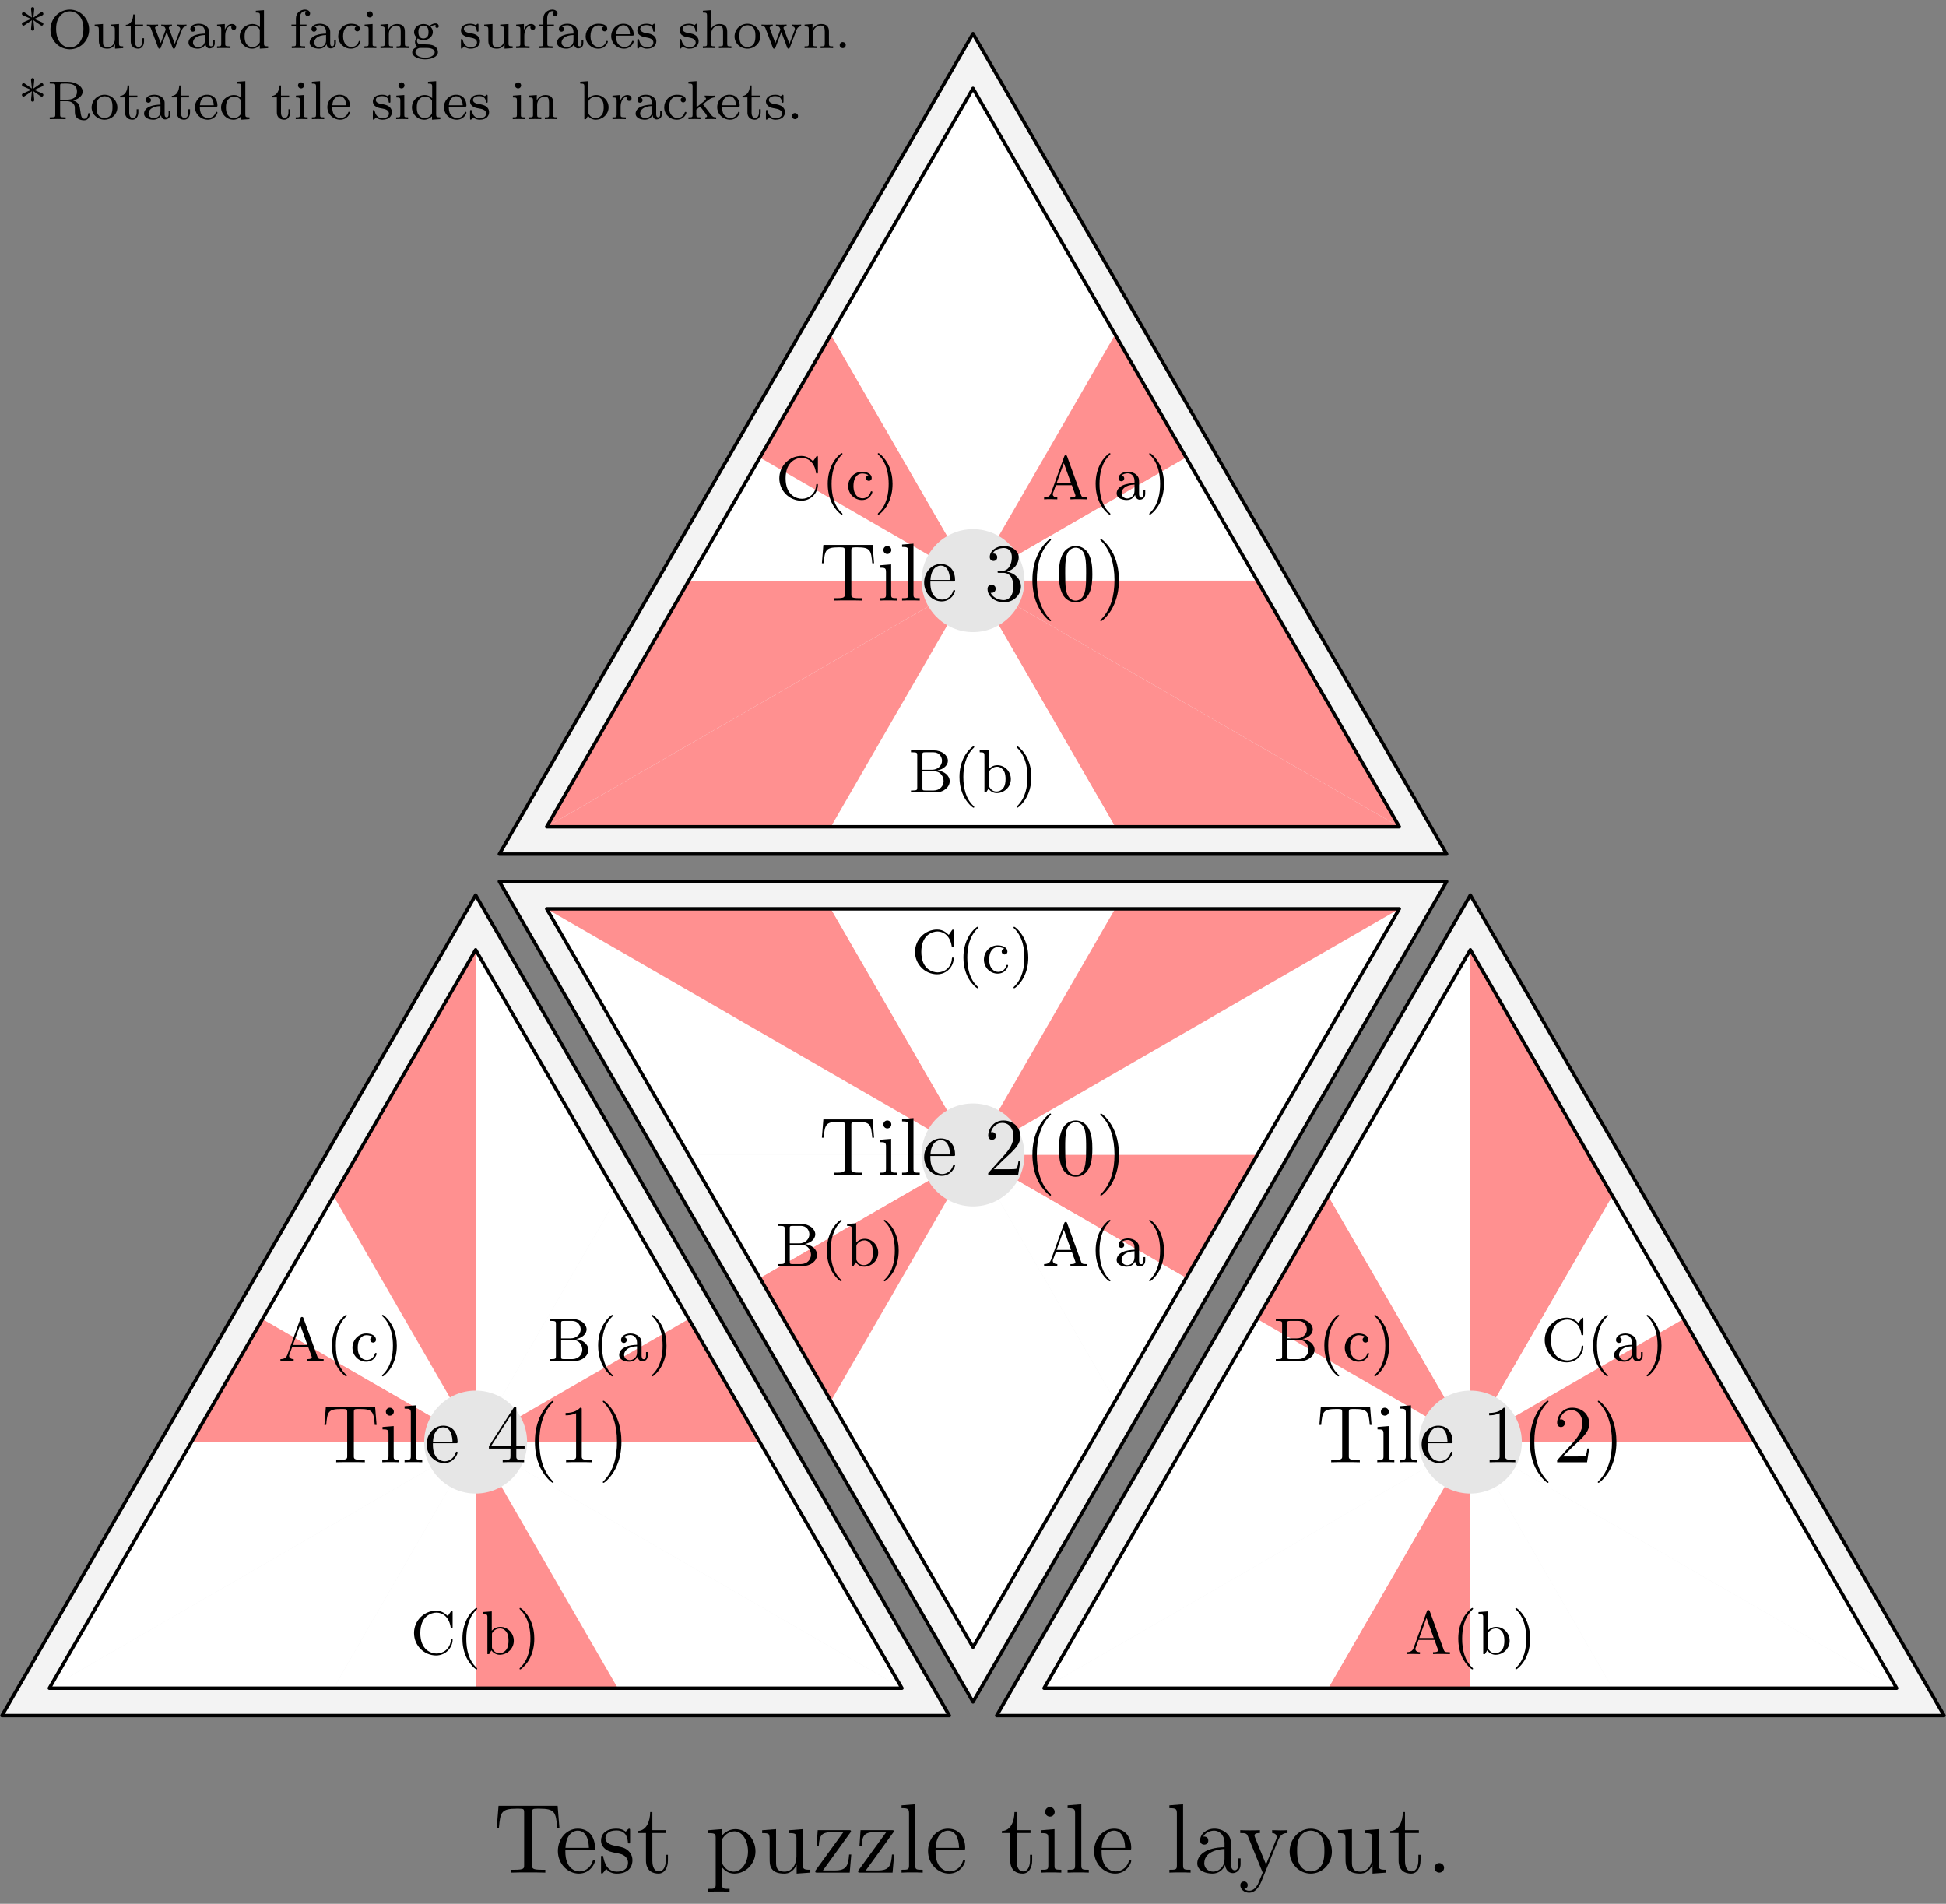 <?xml version='1.0' encoding='UTF-8'?>
<!-- This file was generated by dvisvgm 2.1.3 -->
<svg height='277.341pt' version='1.1' viewBox='56.409 53.858 283.496 277.341' width='283.496pt' xmlns='http://www.w3.org/2000/svg' xmlns:xlink='http://www.w3.org/1999/xlink'>
<rect x="56.409" y="53.858" width="283.496" height="277.341" fill="#808080" stroke="none"/>
<defs>
<path d='M4.663 3.486C4.663 3.443 4.663 3.414 4.419 3.171C2.984 1.722 2.181 -0.646 2.181 -3.572C2.181 -6.355 2.855 -8.751 4.519 -10.444C4.663 -10.573 4.663 -10.602 4.663 -10.645C4.663 -10.731 4.591 -10.76 4.533 -10.76C4.347 -10.76 3.171 -9.727 2.468 -8.321C1.736 -6.872 1.406 -5.337 1.406 -3.572C1.406 -2.295 1.607 -0.588 2.353 0.947C3.199 2.668 4.376 3.601 4.533 3.601C4.591 3.601 4.663 3.572 4.663 3.486Z' id='g0-40'/>
<path d='M4.046 -3.572C4.046 -4.663 3.902 -6.441 3.099 -8.106C2.252 -9.827 1.076 -10.76 0.918 -10.76C0.861 -10.76 0.789 -10.731 0.789 -10.645C0.789 -10.602 0.789 -10.573 1.033 -10.329C2.468 -8.88 3.271 -6.513 3.271 -3.587C3.271 -0.803 2.597 1.592 0.933 3.285C0.789 3.414 0.789 3.443 0.789 3.486C0.789 3.572 0.861 3.601 0.918 3.601C1.105 3.601 2.281 2.568 2.984 1.162C3.716 -0.301 4.046 -1.851 4.046 -3.572Z' id='g0-41'/>
<path d='M2.64 -0.703C2.64 -1.09 2.31 -1.392 1.951 -1.392C1.535 -1.392 1.248 -1.062 1.248 -0.703C1.248 -0.273 1.607 0 1.937 0C2.324 0 2.64 -0.301 2.64 -0.703Z' id='g0-46'/>
<path d='M6.427 -4.591C6.427 -5.782 6.355 -6.944 5.839 -8.034C5.251 -9.225 4.218 -9.54 3.515 -9.54C2.683 -9.54 1.664 -9.124 1.133 -7.933C0.732 -7.03 0.588 -6.14 0.588 -4.591C0.588 -3.199 0.689 -2.152 1.205 -1.133C1.765 -0.043 2.754 0.301 3.5 0.301C4.749 0.301 5.466 -0.445 5.882 -1.277C6.398 -2.353 6.427 -3.759 6.427 -4.591ZM3.5 0.014C3.041 0.014 2.109 -0.244 1.836 -1.808C1.679 -2.668 1.679 -3.759 1.679 -4.763C1.679 -5.939 1.679 -7.001 1.908 -7.847C2.152 -8.809 2.884 -9.253 3.5 -9.253C4.046 -9.253 4.878 -8.923 5.15 -7.69C5.337 -6.872 5.337 -5.738 5.337 -4.763C5.337 -3.802 5.337 -2.711 5.179 -1.836C4.906 -0.258 4.003 0.014 3.5 0.014Z' id='g0-48'/>
<path d='M4.132 -9.196C4.132 -9.526 4.132 -9.54 3.845 -9.54C3.5 -9.153 2.783 -8.622 1.306 -8.622V-8.206C1.635 -8.206 2.353 -8.206 3.142 -8.579V-1.105C3.142 -0.588 3.099 -0.416 1.836 -0.416H1.392V0C1.779 -0.029 3.171 -0.029 3.644 -0.029S5.495 -0.029 5.882 0V-0.416H5.437C4.175 -0.416 4.132 -0.588 4.132 -1.105V-9.196Z' id='g0-49'/>
<path d='M6.312 -2.41H5.997C5.954 -2.166 5.839 -1.377 5.695 -1.148C5.595 -1.019 4.777 -1.019 4.347 -1.019H1.693C2.08 -1.349 2.955 -2.267 3.328 -2.611C5.509 -4.619 6.312 -5.365 6.312 -6.786C6.312 -8.436 5.007 -9.54 3.343 -9.54S0.703 -8.12 0.703 -6.886C0.703 -6.155 1.334 -6.155 1.377 -6.155C1.679 -6.155 2.052 -6.37 2.052 -6.829C2.052 -7.23 1.779 -7.503 1.377 -7.503C1.248 -7.503 1.219 -7.503 1.176 -7.489C1.449 -8.464 2.224 -9.124 3.156 -9.124C4.376 -9.124 5.122 -8.106 5.122 -6.786C5.122 -5.566 4.419 -4.505 3.601 -3.587L0.703 -0.344V0H5.939L6.312 -2.41Z' id='g0-50'/>
<path d='M2.64 -5.15C2.396 -5.136 2.338 -5.122 2.338 -4.992C2.338 -4.849 2.41 -4.849 2.668 -4.849H3.328C4.548 -4.849 5.093 -3.845 5.093 -2.468C5.093 -0.588 4.117 -0.086 3.414 -0.086C2.726 -0.086 1.549 -0.416 1.133 -1.363C1.592 -1.291 2.008 -1.549 2.008 -2.066C2.008 -2.482 1.707 -2.769 1.306 -2.769C0.961 -2.769 0.588 -2.568 0.588 -2.023C0.588 -0.746 1.865 0.301 3.457 0.301C5.165 0.301 6.427 -1.004 6.427 -2.453C6.427 -3.773 5.365 -4.806 3.988 -5.05C5.236 -5.409 6.04 -6.456 6.04 -7.575C6.04 -8.708 4.863 -9.54 3.472 -9.54C2.037 -9.54 0.976 -8.665 0.976 -7.618C0.976 -7.044 1.42 -6.929 1.635 -6.929C1.937 -6.929 2.281 -7.144 2.281 -7.575C2.281 -8.034 1.937 -8.235 1.621 -8.235C1.535 -8.235 1.506 -8.235 1.463 -8.22C2.008 -9.196 3.357 -9.196 3.429 -9.196C3.902 -9.196 4.835 -8.981 4.835 -7.575C4.835 -7.302 4.792 -6.499 4.376 -5.882C3.945 -5.251 3.457 -5.208 3.07 -5.193L2.64 -5.15Z' id='g0-51'/>
<path d='M5.179 -9.339C5.179 -9.612 5.179 -9.684 4.978 -9.684C4.863 -9.684 4.82 -9.684 4.706 -9.512L0.387 -2.812V-2.396H4.16V-1.09C4.16 -0.56 4.132 -0.416 3.084 -0.416H2.798V0C3.127 -0.029 4.261 -0.029 4.663 -0.029S6.212 -0.029 6.542 0V-0.416H6.255C5.222 -0.416 5.179 -0.56 5.179 -1.09V-2.396H6.628V-2.812H5.179V-9.339ZM4.232 -8.22V-2.812H0.746L4.232 -8.22Z' id='g0-52'/>
<path d='M9.368 -9.727H0.76L0.502 -6.528H0.818C1.019 -8.794 1.148 -9.311 3.414 -9.311C3.673 -9.311 4.074 -9.311 4.189 -9.282C4.476 -9.239 4.49 -9.067 4.49 -8.737V-1.105C4.49 -0.617 4.49 -0.416 3.084 -0.416H2.568V0C3.027 -0.029 4.505 -0.029 5.064 -0.029S7.116 -0.029 7.575 0V-0.416H7.058C5.652 -0.416 5.652 -0.617 5.652 -1.105V-8.737C5.652 -9.095 5.681 -9.225 5.911 -9.282C6.025 -9.311 6.441 -9.311 6.714 -9.311C8.981 -9.311 9.11 -8.794 9.311 -6.528H9.626L9.368 -9.727Z' id='g0-84'/>
<path d='M5.538 -3.83C5.538 -4.605 5.538 -5.179 4.906 -5.738C4.404 -6.198 3.759 -6.398 3.127 -6.398C1.951 -6.398 1.047 -5.624 1.047 -4.691C1.047 -4.275 1.32 -4.074 1.65 -4.074C1.994 -4.074 2.238 -4.318 2.238 -4.663C2.238 -5.251 1.722 -5.251 1.506 -5.251C1.836 -5.853 2.525 -6.111 3.099 -6.111C3.759 -6.111 4.605 -5.566 4.605 -4.275V-3.701C1.722 -3.658 0.631 -2.453 0.631 -1.349C0.631 -0.215 1.951 0.143 2.826 0.143C3.773 0.143 4.419 -0.43 4.691 -1.119C4.749 -0.445 5.193 0.072 5.81 0.072C6.111 0.072 6.944 -0.129 6.944 -1.277V-2.08H6.628V-1.277C6.628 -0.459 6.284 -0.344 6.083 -0.344C5.538 -0.344 5.538 -1.105 5.538 -1.32V-3.83ZM4.605 -2.023C4.605 -0.617 3.558 -0.143 2.941 -0.143C2.238 -0.143 1.65 -0.66 1.65 -1.349C1.65 -3.242 4.089 -3.414 4.605 -3.443V-2.023Z' id='g0-97'/>
<path d='M5.495 -3.328C5.81 -3.328 5.839 -3.328 5.839 -3.601C5.839 -5.05 5.064 -6.398 3.328 -6.398C1.693 -6.398 0.43 -4.921 0.43 -3.142C0.43 -1.248 1.894 0.143 3.486 0.143C5.193 0.143 5.839 -1.406 5.839 -1.707C5.839 -1.793 5.767 -1.851 5.681 -1.851C5.566 -1.851 5.538 -1.779 5.509 -1.707C5.136 -0.502 4.175 -0.172 3.572 -0.172S1.521 -0.574 1.521 -3.056V-3.328H5.495ZM1.535 -3.601C1.65 -5.853 2.912 -6.111 3.314 -6.111C4.849 -6.111 4.935 -4.089 4.949 -3.601H1.535Z' id='g0-101'/>
<path d='M2.496 -8.837C2.496 -9.21 2.195 -9.54 1.793 -9.54C1.42 -9.54 1.105 -9.239 1.105 -8.852C1.105 -8.421 1.449 -8.149 1.793 -8.149C2.238 -8.149 2.496 -8.522 2.496 -8.837ZM0.516 -6.169V-5.753C1.435 -5.753 1.564 -5.667 1.564 -4.964V-1.062C1.564 -0.416 1.406 -0.416 0.473 -0.416V0C0.875 -0.029 1.564 -0.029 1.98 -0.029C2.138 -0.029 2.97 -0.029 3.457 0V-0.416C2.525 -0.416 2.468 -0.488 2.468 -1.047V-6.327L0.516 -6.169Z' id='g0-105'/>
<path d='M2.468 -9.956L0.473 -9.798V-9.382C1.449 -9.382 1.564 -9.282 1.564 -8.579V-1.062C1.564 -0.416 1.406 -0.416 0.473 -0.416V0C0.875 -0.029 1.578 -0.029 2.008 -0.029S3.156 -0.029 3.558 0V-0.416C2.64 -0.416 2.468 -0.416 2.468 -1.062V-9.956Z' id='g0-108'/>
<path d='M6.585 -3.07C6.585 -4.921 5.179 -6.398 3.515 -6.398C1.793 -6.398 0.43 -4.878 0.43 -3.07C0.43 -1.234 1.865 0.143 3.5 0.143C5.193 0.143 6.585 -1.262 6.585 -3.07ZM3.515 -0.172C2.984 -0.172 2.338 -0.402 1.922 -1.105C1.535 -1.75 1.521 -2.597 1.521 -3.199C1.521 -3.744 1.521 -4.619 1.965 -5.265C2.367 -5.882 2.998 -6.111 3.5 -6.111C4.06 -6.111 4.663 -5.853 5.05 -5.294C5.495 -4.634 5.495 -3.73 5.495 -3.199C5.495 -2.697 5.495 -1.808 5.122 -1.133C4.72 -0.445 4.06 -0.172 3.515 -0.172Z' id='g0-111'/>
<path d='M3.515 2.367C2.597 2.367 2.425 2.367 2.425 1.722V-0.775C2.683 -0.416 3.271 0.143 4.189 0.143C5.839 0.143 7.288 -1.248 7.288 -3.099C7.288 -4.921 5.939 -6.327 4.376 -6.327C3.113 -6.327 2.439 -5.423 2.396 -5.365V-6.327L0.402 -6.169V-5.753C1.406 -5.753 1.492 -5.652 1.492 -5.021V1.722C1.492 2.367 1.334 2.367 0.402 2.367V2.783C0.775 2.754 1.549 2.754 1.951 2.754C2.367 2.754 3.142 2.754 3.515 2.783V2.367ZM2.425 -4.576C2.425 -4.849 2.425 -4.863 2.582 -5.093C3.013 -5.738 3.716 -6.011 4.261 -6.011C5.337 -6.011 6.198 -4.706 6.198 -3.099C6.198 -1.392 5.222 -0.143 4.117 -0.143C3.673 -0.143 3.257 -0.33 2.97 -0.603C2.64 -0.933 2.425 -1.219 2.425 -1.621V-4.576Z' id='g0-112'/>
<path d='M4.706 -6.068C4.706 -6.327 4.706 -6.398 4.562 -6.398C4.447 -6.398 4.175 -6.083 4.074 -5.954C3.63 -6.312 3.185 -6.398 2.726 -6.398C0.99 -6.398 0.473 -5.452 0.473 -4.663C0.473 -4.505 0.473 -4.003 1.019 -3.5C1.478 -3.099 1.965 -2.998 2.625 -2.869C3.414 -2.711 3.601 -2.668 3.96 -2.381C4.218 -2.166 4.404 -1.851 4.404 -1.449C4.404 -0.832 4.046 -0.143 2.783 -0.143C1.836 -0.143 1.148 -0.689 0.832 -2.123C0.775 -2.381 0.775 -2.396 0.76 -2.41C0.732 -2.468 0.674 -2.468 0.631 -2.468C0.473 -2.468 0.473 -2.396 0.473 -2.138V-0.187C0.473 0.072 0.473 0.143 0.617 0.143C0.689 0.143 0.703 0.129 0.947 -0.172C1.019 -0.273 1.019 -0.301 1.234 -0.531C1.779 0.143 2.554 0.143 2.798 0.143C4.304 0.143 5.05 -0.689 5.05 -1.822C5.05 -2.597 4.576 -3.056 4.447 -3.185C3.931 -3.63 3.544 -3.716 2.597 -3.888C2.166 -3.974 1.119 -4.175 1.119 -5.036C1.119 -5.48 1.42 -6.14 2.711 -6.14C4.275 -6.14 4.361 -4.806 4.39 -4.361C4.404 -4.246 4.505 -4.246 4.548 -4.246C4.706 -4.246 4.706 -4.318 4.706 -4.576V-6.068Z' id='g0-115'/>
<path d='M2.41 -5.767H4.433V-6.183H2.41V-8.823H2.095C2.08 -7.474 1.564 -6.097 0.258 -6.054V-5.767H1.478V-1.779C1.478 -0.187 2.539 0.143 3.3 0.143C4.203 0.143 4.677 -0.746 4.677 -1.779V-2.597H4.361V-1.808C4.361 -0.775 3.945 -0.172 3.386 -0.172C2.41 -0.172 2.41 -1.506 2.41 -1.75V-5.767Z' id='g0-116'/>
<path d='M4.361 -6.169V-5.753C5.337 -5.753 5.452 -5.652 5.452 -4.949V-2.381C5.452 -1.162 4.806 -0.143 3.73 -0.143C2.554 -0.143 2.482 -0.818 2.482 -1.578V-6.327L0.459 -6.169V-5.753C1.549 -5.753 1.549 -5.71 1.549 -4.433V-2.281C1.549 -1.392 1.549 -0.875 1.98 -0.402C2.324 -0.029 2.912 0.143 3.644 0.143C3.888 0.143 4.347 0.143 4.835 -0.273C5.251 -0.603 5.48 -1.148 5.48 -1.148V0.143L7.474 0V-0.416C6.499 -0.416 6.384 -0.516 6.384 -1.219V-6.327L4.361 -6.169Z' id='g0-117'/>
<path d='M5.81 -4.792C6.198 -5.753 6.872 -5.767 7.144 -5.767V-6.183C6.728 -6.155 6.528 -6.155 6.068 -6.155C5.738 -6.155 5.71 -6.155 4.906 -6.183V-5.767C5.437 -5.738 5.566 -5.409 5.566 -5.15C5.566 -5.021 5.538 -4.949 5.48 -4.806L4.017 -1.191L2.425 -5.093C2.338 -5.294 2.338 -5.38 2.338 -5.394C2.338 -5.767 2.841 -5.767 3.127 -5.767V-6.183C2.754 -6.155 2.052 -6.155 1.65 -6.155C1.105 -6.155 1.076 -6.155 0.258 -6.183V-5.767C1.09 -5.767 1.205 -5.695 1.392 -5.251L3.529 0C2.898 1.521 2.898 1.549 2.841 1.664C2.597 2.095 2.209 2.64 1.564 2.64C1.119 2.64 0.846 2.381 0.846 2.381S1.349 2.324 1.349 1.822C1.349 1.478 1.076 1.291 0.818 1.291C0.574 1.291 0.273 1.435 0.273 1.851C0.273 2.396 0.803 2.927 1.564 2.927C2.367 2.927 2.955 2.224 3.328 1.32L5.81 -4.792Z' id='g0-121'/>
<path d='M5.466 -5.782C5.595 -5.939 5.595 -5.968 5.595 -6.025C5.595 -6.183 5.495 -6.183 5.251 -6.183H0.746L0.588 -3.902H0.904C0.99 -5.365 1.262 -5.896 2.826 -5.896H4.49L0.387 -0.258C0.387 0 0.416 0 0.732 0H5.409L5.638 -2.64H5.322C5.193 -1.004 4.949 -0.316 3.242 -0.316H1.506L5.466 -5.782Z' id='g0-122'/>
<path d='M3.058 2.134C3.058 2.089 3.031 2.062 2.977 2C1.82 0.941 1.47 -0.672 1.47 -2.242C1.47 -3.631 1.739 -5.317 3.004 -6.519C3.04 -6.554 3.058 -6.581 3.058 -6.626C3.058 -6.689 3.013 -6.725 2.95 -6.725C2.842 -6.725 2.035 -6.079 1.551 -5.102C1.121 -4.241 0.906 -3.318 0.906 -2.251C0.906 -1.605 0.986 -0.583 1.479 0.475C2.008 1.578 2.842 2.233 2.95 2.233C3.013 2.233 3.058 2.197 3.058 2.134Z' id='g2-40'/>
<path d='M2.672 -2.251C2.672 -2.986 2.564 -3.972 2.098 -4.967C1.569 -6.07 0.735 -6.725 0.628 -6.725C0.538 -6.725 0.52 -6.653 0.52 -6.626C0.52 -6.581 0.538 -6.554 0.601 -6.492C1.121 -6.025 2.107 -4.806 2.107 -2.251C2.107 -0.968 1.874 0.816 0.574 2.026C0.556 2.053 0.52 2.089 0.52 2.134C0.52 2.161 0.538 2.233 0.628 2.233C0.735 2.233 1.542 1.587 2.026 0.61C2.457 -0.251 2.672 -1.175 2.672 -2.251Z' id='g2-41'/>
<path d='M3.667 -6.232C3.622 -6.348 3.596 -6.42 3.452 -6.42S3.291 -6.366 3.237 -6.223L1.309 -0.897C1.201 -0.601 0.995 -0.287 0.305 -0.278V0C0.646 -0.027 0.888 -0.027 1.219 -0.027C1.533 -0.027 1.731 -0.018 2.233 0V-0.278C1.722 -0.287 1.569 -0.565 1.569 -0.735C1.569 -0.816 1.587 -0.861 1.605 -0.906L2.026 -2.062H4.349L4.833 -0.708C4.869 -0.619 4.878 -0.592 4.878 -0.547C4.878 -0.278 4.376 -0.278 4.142 -0.278V0C4.546 -0.027 5.012 -0.027 5.425 -0.027C5.828 -0.027 5.855 -0.027 6.599 0V-0.278H6.447C5.891 -0.278 5.792 -0.359 5.703 -0.61L3.667 -6.232ZM4.241 -2.34H2.125L3.183 -5.272L4.241 -2.34Z' id='g2-65'/>
<path d='M2.035 -5.478C2.035 -5.783 2.053 -5.846 2.475 -5.846H3.64C4.519 -5.846 4.887 -5.147 4.887 -4.609C4.887 -3.918 4.286 -3.3 3.443 -3.3H2.035V-5.478ZM4.232 -3.201C5.12 -3.38 5.747 -3.945 5.747 -4.609C5.747 -5.398 4.887 -6.124 3.703 -6.124H0.368V-5.846H0.574C1.264 -5.846 1.282 -5.747 1.282 -5.416V-0.708C1.282 -0.377 1.264 -0.278 0.574 -0.278H0.368V0H3.954C5.165 0 6.007 -0.798 6.007 -1.632C6.007 -2.439 5.227 -3.093 4.232 -3.201ZM2.475 -0.278C2.053 -0.278 2.035 -0.341 2.035 -0.646V-3.075H3.73C4.77 -3.075 5.12 -2.197 5.12 -1.65C5.12 -0.959 4.582 -0.278 3.658 -0.278H2.475Z' id='g2-66'/>
<path d='M5.425 -5.541C5.138 -5.819 4.627 -6.321 3.721 -6.321C1.982 -6.321 0.511 -4.878 0.511 -3.067C0.511 -1.219 2 0.197 3.721 0.197C5.209 0.197 6.133 -1.031 6.133 -2.08C6.133 -2.17 6.133 -2.251 6.007 -2.251C5.891 -2.251 5.891 -2.188 5.882 -2.107C5.81 -0.744 4.734 -0.081 3.811 -0.081C3.049 -0.081 1.426 -0.556 1.426 -3.067C1.426 -5.568 3.058 -6.043 3.802 -6.043C4.689 -6.043 5.631 -5.371 5.846 -3.918C5.864 -3.802 5.873 -3.757 5.99 -3.757C6.133 -3.757 6.133 -3.802 6.133 -3.99V-6.088C6.133 -6.241 6.133 -6.321 6.025 -6.321C5.963 -6.321 5.936 -6.294 5.882 -6.214L5.425 -5.541Z' id='g2-67'/>
<path d='M3.067 -0.646C3.111 -0.269 3.371 0.054 3.757 0.054C3.981 0.054 4.546 -0.081 4.546 -0.798V-1.3H4.295V-0.807C4.295 -0.708 4.295 -0.26 3.972 -0.26S3.649 -0.69 3.649 -0.834V-2.403C3.649 -2.914 3.649 -3.219 3.246 -3.587C2.914 -3.882 2.484 -4.017 2.035 -4.017C1.282 -4.017 0.655 -3.64 0.655 -3.067C0.655 -2.789 0.843 -2.636 1.076 -2.636C1.318 -2.636 1.488 -2.815 1.488 -3.049C1.488 -3.434 1.094 -3.479 1.085 -3.479C1.327 -3.712 1.757 -3.793 2.017 -3.793C2.475 -3.793 2.986 -3.452 2.986 -2.663V-2.367C2.502 -2.349 1.829 -2.304 1.228 -2.017C0.583 -1.704 0.386 -1.237 0.386 -0.879C0.386 -0.143 1.255 0.099 1.856 0.099C2.6 0.099 2.941 -0.395 3.067 -0.646ZM2.986 -1.264C2.986 -0.395 2.313 -0.126 1.919 -0.126C1.497 -0.126 1.103 -0.43 1.103 -0.879C1.103 -1.47 1.614 -2.098 2.986 -2.152V-1.264Z' id='g2-97'/>
<path d='M1.623 -2.86C1.623 -3.031 1.623 -3.04 1.722 -3.183C2.026 -3.596 2.466 -3.739 2.806 -3.739C3.192 -3.739 3.551 -3.524 3.784 -3.147C4.017 -2.762 4.035 -2.233 4.035 -1.946C4.035 -1.524 3.981 -1.049 3.748 -0.69C3.551 -0.403 3.183 -0.126 2.708 -0.126C2.304 -0.126 1.964 -0.341 1.748 -0.672C1.623 -0.861 1.623 -0.87 1.623 -1.04V-2.86ZM1.542 -0.547C1.82 -0.152 2.268 0.099 2.753 0.099C3.82 0.099 4.806 -0.762 4.806 -1.937C4.806 -3.058 3.918 -3.963 2.842 -3.963C2.233 -3.963 1.811 -3.649 1.596 -3.407V-6.223L0.269 -6.124V-5.846C0.879 -5.846 0.959 -5.783 0.959 -5.344V0H1.21L1.542 -0.547Z' id='g2-98'/>
<path d='M3.264 -3.524C3.075 -3.488 2.896 -3.362 2.896 -3.102C2.896 -2.869 3.075 -2.69 3.309 -2.69S3.73 -2.842 3.73 -3.12C3.73 -3.676 3.102 -4.017 2.313 -4.017C1.166 -4.017 0.305 -3.058 0.305 -1.937C0.305 -0.78 1.237 0.099 2.295 0.099C3.542 0.099 3.829 -0.986 3.829 -1.067C3.829 -1.175 3.73 -1.175 3.703 -1.175C3.604 -1.175 3.604 -1.157 3.551 -1.004C3.344 -0.386 2.842 -0.152 2.385 -0.152C1.811 -0.152 1.076 -0.619 1.076 -1.946C1.076 -3.344 1.793 -3.766 2.331 -3.766C2.448 -3.766 2.932 -3.748 3.264 -3.524Z' id='g2-99'/>
<path d='M2.224 -4.065L3.252 -3.347C3.355 -3.276 3.403 -3.276 3.435 -3.276C3.579 -3.276 3.674 -3.403 3.674 -3.523C3.674 -3.674 3.571 -3.722 3.491 -3.754L2.343 -4.256L3.491 -4.766C3.571 -4.798 3.674 -4.846 3.674 -4.997C3.674 -5.117 3.579 -5.244 3.435 -5.244C3.379 -5.244 3.355 -5.236 3.26 -5.173L2.224 -4.455L2.343 -5.659C2.359 -5.794 2.335 -5.978 2.112 -5.978C1.969 -5.978 1.857 -5.858 1.881 -5.746V-5.667L2.001 -4.455L0.972 -5.173C0.869 -5.244 0.821 -5.244 0.789 -5.244C0.646 -5.244 0.55 -5.117 0.55 -4.997C0.55 -4.846 0.654 -4.798 0.733 -4.766L1.881 -4.264L0.733 -3.754C0.654 -3.722 0.55 -3.674 0.55 -3.523C0.55 -3.475 0.566 -3.276 0.845 -3.276L2.001 -4.065L1.881 -2.821V-2.782C1.849 -2.726 1.921 -2.542 2.112 -2.542C2.327 -2.542 2.359 -2.718 2.343 -2.853L2.224 -4.065Z' id='g1-42'/>
<path d='M1.618 -0.438C1.618 -0.709 1.403 -0.885 1.18 -0.885C0.909 -0.885 0.733 -0.669 0.733 -0.446C0.733 -0.175 0.948 0 1.172 0C1.443 0 1.618 -0.215 1.618 -0.438Z' id='g1-46'/>
<path d='M6.105 -2.702C6.105 -4.304 4.838 -5.611 3.292 -5.611C1.722 -5.611 0.47 -4.296 0.47 -2.702C0.47 -1.076 1.769 0.167 3.284 0.167C4.83 0.167 6.105 -1.092 6.105 -2.702ZM3.292 -0.096C2.423 -0.096 1.299 -0.821 1.299 -2.821C1.299 -4.726 2.463 -5.364 3.284 -5.364C4.144 -5.364 5.276 -4.694 5.276 -2.821C5.276 -0.797 4.129 -0.096 3.292 -0.096Z' id='g1-79'/>
<path d='M3.778 -2.71C4.399 -2.869 5.165 -3.324 5.165 -4.009C5.165 -4.798 4.152 -5.444 2.965 -5.444H0.367V-5.181H0.542C1.156 -5.181 1.172 -5.093 1.172 -4.798V-0.646C1.172 -0.351 1.156 -0.263 0.542 -0.263H0.367V0C1.044 -0.024 1.06 -0.024 1.522 -0.024C1.993 -0.024 2.008 -0.024 2.686 0V-0.263H2.511C1.897 -0.263 1.881 -0.351 1.881 -0.646V-2.614H2.885C3.475 -2.614 3.738 -2.319 3.794 -2.256C4.025 -2.001 4.025 -1.849 4.025 -1.307C4.025 -0.805 4.025 -0.462 4.36 -0.167C4.702 0.128 5.149 0.167 5.38 0.167C6.041 0.167 6.201 -0.486 6.201 -0.725C6.201 -0.773 6.201 -0.877 6.073 -0.877C5.962 -0.877 5.962 -0.789 5.954 -0.733C5.914 -0.231 5.635 -0.056 5.412 -0.056C4.981 -0.056 4.934 -0.422 4.79 -1.435C4.734 -1.889 4.655 -2.439 3.778 -2.71ZM2.861 -2.837H1.881V-4.854C1.881 -5.061 1.889 -5.149 2.08 -5.173C2.152 -5.181 2.407 -5.181 2.566 -5.181C3.284 -5.181 4.336 -5.181 4.336 -4.009C4.336 -3.124 3.698 -2.837 2.861 -2.837Z' id='g1-82'/>
<path d='M3.347 -2.375C3.347 -3.156 2.59 -3.555 1.865 -3.555C1.203 -3.555 0.614 -3.3 0.614 -2.774C0.614 -2.534 0.781 -2.391 0.988 -2.391C1.211 -2.391 1.363 -2.55 1.363 -2.766C1.363 -2.957 1.243 -3.092 1.068 -3.132C1.363 -3.332 1.793 -3.332 1.849 -3.332C2.295 -3.332 2.742 -3.021 2.742 -2.367V-2.12C2.279 -2.096 1.745 -2.072 1.188 -1.841C0.486 -1.538 0.351 -1.076 0.351 -0.813C0.351 -0.128 1.156 0.08 1.706 0.08C2.287 0.08 2.646 -0.247 2.821 -0.566C2.861 -0.263 3.068 0.04 3.419 0.04C3.499 0.04 4.176 0.008 4.176 -0.717V-1.156H3.929V-0.717C3.929 -0.391 3.81 -0.263 3.642 -0.263C3.347 -0.263 3.347 -0.63 3.347 -0.717V-2.375ZM2.742 -1.124C2.742 -0.351 2.088 -0.143 1.769 -0.143C1.355 -0.143 1.004 -0.422 1.004 -0.805C1.004 -1.331 1.498 -1.873 2.742 -1.913V-1.124Z' id='g1-97'/>
<path d='M1.466 -5.531L0.279 -5.444V-5.181C0.821 -5.181 0.885 -5.125 0.885 -4.734V0H1.132L1.419 -0.494C1.61 -0.223 1.985 0.08 2.527 0.08C3.539 0.08 4.415 -0.701 4.415 -1.722C4.415 -2.726 3.595 -3.515 2.622 -3.515C1.993 -3.515 1.602 -3.172 1.466 -3.029V-5.531ZM1.49 -2.519C1.49 -2.67 1.49 -2.686 1.61 -2.829C1.841 -3.124 2.216 -3.292 2.574 -3.292C2.989 -3.292 3.3 -3.045 3.459 -2.805C3.595 -2.59 3.706 -2.311 3.706 -1.73C3.706 -1.546 3.706 -0.98 3.419 -0.606C3.132 -0.247 2.758 -0.143 2.495 -0.143C2.112 -0.143 1.793 -0.343 1.586 -0.654C1.49 -0.805 1.49 -0.813 1.49 -0.964V-2.519Z' id='g1-98'/>
<path d='M2.933 -3.164C2.71 -3.092 2.678 -2.909 2.678 -2.813C2.678 -2.598 2.829 -2.439 3.053 -2.439C3.26 -2.439 3.427 -2.582 3.427 -2.821C3.427 -3.316 2.885 -3.555 2.136 -3.555C1.028 -3.555 0.279 -2.67 0.279 -1.722C0.279 -0.709 1.108 0.08 2.112 0.08C3.236 0.08 3.515 -0.861 3.515 -0.956S3.411 -1.052 3.387 -1.052C3.332 -1.052 3.292 -1.044 3.268 -0.964C3.212 -0.797 2.989 -0.167 2.192 -0.167C1.698 -0.167 0.988 -0.55 0.988 -1.73C0.988 -2.877 1.578 -3.308 2.16 -3.308C2.232 -3.308 2.654 -3.308 2.933 -3.164Z' id='g1-99'/>
<path d='M2.622 -5.444V-5.181C3.164 -5.181 3.228 -5.125 3.228 -4.734V-3.053C2.949 -3.355 2.574 -3.515 2.16 -3.515C1.164 -3.515 0.279 -2.742 0.279 -1.714C0.279 -0.733 1.076 0.08 2.08 0.08C2.55 0.08 2.941 -0.143 3.204 -0.422V0.08L4.415 0V-0.263C3.873 -0.263 3.81 -0.319 3.81 -0.709V-5.531L2.622 -5.444ZM3.204 -0.988C3.204 -0.845 3.204 -0.813 3.084 -0.654C2.861 -0.335 2.495 -0.143 2.12 -0.143C1.753 -0.143 1.435 -0.335 1.243 -0.63C1.028 -0.94 0.988 -1.331 0.988 -1.706C0.988 -2.168 1.06 -2.495 1.243 -2.774C1.435 -3.068 1.793 -3.292 2.2 -3.292C2.582 -3.292 2.965 -3.1 3.204 -2.686V-0.988Z' id='g1-100'/>
<path d='M3.292 -1.817C3.467 -1.817 3.515 -1.817 3.515 -2.001C3.515 -2.71 3.124 -3.555 2.001 -3.555C1.012 -3.555 0.239 -2.734 0.239 -1.745C0.239 -0.717 1.1 0.08 2.104 0.08C3.116 0.08 3.515 -0.773 3.515 -0.956C3.515 -0.988 3.491 -1.068 3.387 -1.068C3.3 -1.068 3.284 -1.012 3.268 -0.964C2.981 -0.191 2.295 -0.167 2.152 -0.167C1.793 -0.167 1.427 -0.335 1.188 -0.701S0.948 -1.578 0.948 -1.817H3.292ZM0.956 -2.024C1.028 -3.14 1.706 -3.332 2.001 -3.332C2.933 -3.332 2.965 -2.208 2.973 -2.024H0.956Z' id='g1-101'/>
<path d='M1.522 -3.172H2.479V-3.435H1.498V-4.336C1.498 -5.029 1.889 -5.388 2.24 -5.388C2.367 -5.388 2.439 -5.356 2.471 -5.348C2.327 -5.276 2.287 -5.141 2.287 -5.037C2.287 -4.83 2.439 -4.678 2.646 -4.678C2.861 -4.678 3.005 -4.83 3.005 -5.037C3.005 -5.38 2.67 -5.611 2.248 -5.611C1.65 -5.611 0.94 -5.181 0.94 -4.328V-3.435H0.287V-3.172H0.94V-0.622C0.94 -0.263 0.845 -0.263 0.335 -0.263V0C0.646 -0.024 1.084 -0.024 1.275 -0.024C1.745 -0.024 1.761 -0.024 2.279 0V-0.263H2.12C1.538 -0.263 1.522 -0.351 1.522 -0.638V-3.172Z' id='g1-102'/>
<path d='M1.379 -0.55C1.132 -0.574 0.933 -0.789 0.933 -1.076C0.933 -1.267 0.98 -1.339 1.036 -1.411C1.371 -1.211 1.682 -1.172 1.873 -1.172C2.662 -1.172 3.244 -1.722 3.244 -2.343C3.244 -2.646 3.108 -2.901 2.917 -3.108C3.029 -3.204 3.292 -3.371 3.682 -3.379C3.65 -3.355 3.61 -3.316 3.61 -3.188C3.61 -3.045 3.714 -2.941 3.858 -2.941C3.969 -2.941 4.105 -3.013 4.105 -3.196C4.105 -3.332 4.001 -3.602 3.65 -3.602C3.515 -3.602 3.132 -3.571 2.766 -3.236C2.566 -3.379 2.256 -3.515 1.881 -3.515C1.092 -3.515 0.51 -2.965 0.51 -2.343C0.51 -1.969 0.717 -1.69 0.885 -1.53C0.709 -1.331 0.646 -1.076 0.646 -0.885C0.646 -0.558 0.805 -0.311 0.98 -0.175C0.566 -0.064 0.239 0.247 0.239 0.614C0.239 1.188 1.06 1.634 2.112 1.634C3.108 1.634 3.985 1.227 3.985 0.598C3.985 0.167 3.73 -0.167 3.467 -0.303C2.997 -0.55 2.606 -0.55 1.825 -0.55H1.379ZM1.881 -1.403C1.14 -1.403 1.14 -2.168 1.14 -2.343C1.14 -2.638 1.18 -2.845 1.299 -3.005C1.435 -3.188 1.658 -3.284 1.873 -3.284C2.614 -3.284 2.614 -2.519 2.614 -2.343C2.614 -2.048 2.574 -1.841 2.455 -1.682C2.279 -1.459 2.024 -1.403 1.881 -1.403ZM2.256 -0.032C2.471 -0.032 3.515 -0.032 3.515 0.606C3.515 1.036 2.901 1.403 2.112 1.403C1.315 1.403 0.709 1.036 0.709 0.606C0.709 0.438 0.837 -0.032 1.49 -0.032H2.256Z' id='g1-103'/>
<path d='M3.873 -2.415C3.873 -3.084 3.571 -3.515 2.734 -3.515C2.032 -3.515 1.666 -3.068 1.522 -2.813H1.514V-5.531L0.327 -5.444V-5.181C0.869 -5.181 0.933 -5.125 0.933 -4.734V-0.622C0.933 -0.263 0.837 -0.263 0.327 -0.263V0C0.669 -0.024 1.02 -0.024 1.235 -0.024C1.466 -0.024 1.801 -0.024 2.144 0V-0.263C1.634 -0.263 1.538 -0.263 1.538 -0.622V-2.064C1.538 -2.901 2.176 -3.292 2.662 -3.292S3.268 -2.949 3.268 -2.447V-0.622C3.268 -0.263 3.172 -0.263 2.662 -0.263V0C3.005 -0.024 3.355 -0.024 3.571 -0.024C3.802 -0.024 4.136 -0.024 4.479 0V-0.263C3.969 -0.263 3.873 -0.263 3.873 -0.622V-2.415Z' id='g1-104'/>
<path d='M1.554 -4.91C1.554 -5.141 1.371 -5.356 1.108 -5.356C0.877 -5.356 0.669 -5.173 0.669 -4.918C0.669 -4.639 0.901 -4.471 1.108 -4.471C1.387 -4.471 1.554 -4.702 1.554 -4.91ZM0.359 -3.427V-3.164C0.869 -3.164 0.94 -3.116 0.94 -2.726V-0.622C0.94 -0.263 0.845 -0.263 0.335 -0.263V0C0.646 -0.024 1.092 -0.024 1.211 -0.024C1.315 -0.024 1.793 -0.024 2.072 0V-0.263C1.554 -0.263 1.522 -0.303 1.522 -0.614V-3.515L0.359 -3.427Z' id='g1-105'/>
<path d='M2.399 -2.168L3.076 -2.71C3.602 -3.124 3.937 -3.164 4.136 -3.172V-3.435C3.945 -3.411 3.834 -3.411 3.507 -3.411C3.116 -3.411 3.005 -3.419 2.654 -3.435V-3.172C2.805 -3.164 2.837 -3.061 2.837 -3.013C2.837 -2.845 2.678 -2.71 2.614 -2.662L1.466 -1.737V-5.531L0.279 -5.444V-5.181C0.821 -5.181 0.885 -5.125 0.885 -4.734V-0.622C0.885 -0.263 0.789 -0.263 0.279 -0.263V0C0.59 -0.024 1.02 -0.024 1.156 -0.024C1.315 -0.024 1.73 -0.024 2.04 0V-0.263C1.53 -0.263 1.435 -0.263 1.435 -0.622V-1.395L1.977 -1.825C2.001 -1.825 2.208 -1.546 2.335 -1.395C2.455 -1.227 2.582 -1.068 2.71 -0.909C2.821 -0.749 2.989 -0.542 2.989 -0.422C2.989 -0.287 2.837 -0.263 2.742 -0.263V0C3.084 -0.024 3.443 -0.024 3.579 -0.024C3.881 -0.024 4.041 -0.024 4.32 0V-0.263C3.985 -0.263 3.842 -0.295 3.555 -0.669L2.399 -2.168Z' id='g1-107'/>
<path d='M1.522 -5.531L0.335 -5.444V-5.181C0.877 -5.181 0.94 -5.125 0.94 -4.734V-0.622C0.94 -0.263 0.845 -0.263 0.335 -0.263V0C0.646 -0.024 1.092 -0.024 1.227 -0.024C1.387 -0.024 1.817 -0.024 2.128 0V-0.263C1.618 -0.263 1.522 -0.263 1.522 -0.622V-5.531Z' id='g1-108'/>
<path d='M3.873 -2.415C3.873 -3.084 3.571 -3.515 2.734 -3.515C1.945 -3.515 1.586 -2.941 1.49 -2.75H1.482V-3.515L0.327 -3.427V-3.164C0.869 -3.164 0.933 -3.108 0.933 -2.718V-0.622C0.933 -0.263 0.837 -0.263 0.327 -0.263V0C0.669 -0.024 1.02 -0.024 1.235 -0.024C1.466 -0.024 1.801 -0.024 2.144 0V-0.263C1.634 -0.263 1.538 -0.263 1.538 -0.622V-2.064C1.538 -2.901 2.176 -3.292 2.662 -3.292S3.268 -2.949 3.268 -2.447V-0.622C3.268 -0.263 3.172 -0.263 2.662 -0.263V0C3.005 -0.024 3.355 -0.024 3.571 -0.024C3.802 -0.024 4.136 -0.024 4.479 0V-0.263C3.969 -0.263 3.873 -0.263 3.873 -0.622V-2.415Z' id='g1-110'/>
<path d='M3.985 -1.698C3.985 -2.694 3.164 -3.555 2.112 -3.555S0.239 -2.694 0.239 -1.698S1.092 0.08 2.112 0.08C3.14 0.08 3.985 -0.701 3.985 -1.698ZM2.112 -0.167C1.682 -0.167 1.347 -0.375 1.172 -0.654C0.972 -0.98 0.948 -1.371 0.948 -1.769C0.948 -2.072 0.948 -2.55 1.196 -2.893C1.403 -3.172 1.737 -3.332 2.112 -3.332C2.527 -3.332 2.869 -3.132 3.053 -2.853C3.268 -2.519 3.276 -2.088 3.276 -1.769C3.276 -1.403 3.26 -0.964 3.037 -0.63C2.821 -0.311 2.463 -0.167 2.112 -0.167Z' id='g1-111'/>
<path d='M1.466 -1.817C1.466 -2.415 1.714 -3.276 2.479 -3.292C2.431 -3.26 2.351 -3.196 2.351 -3.013C2.351 -2.766 2.542 -2.654 2.702 -2.654C2.893 -2.654 3.061 -2.782 3.061 -3.013C3.061 -3.292 2.805 -3.515 2.455 -3.515C1.937 -3.515 1.586 -3.124 1.419 -2.678H1.411V-3.515L0.279 -3.427V-3.164C0.821 -3.164 0.885 -3.108 0.885 -2.718V-0.622C0.885 -0.263 0.789 -0.263 0.279 -0.263V0C0.59 -0.024 1.028 -0.024 1.219 -0.024C1.69 -0.024 1.706 -0.024 2.224 0V-0.263H2.064C1.482 -0.263 1.466 -0.351 1.466 -0.638V-1.817Z' id='g1-114'/>
<path d='M2.837 -3.347C2.837 -3.475 2.837 -3.555 2.734 -3.555C2.694 -3.555 2.67 -3.555 2.542 -3.427C2.527 -3.419 2.455 -3.347 2.431 -3.347C2.423 -3.347 2.407 -3.347 2.359 -3.379C2.232 -3.467 2.001 -3.555 1.642 -3.555C0.526 -3.555 0.279 -2.949 0.279 -2.566C0.279 -2.168 0.574 -1.937 0.598 -1.913C0.917 -1.674 1.1 -1.642 1.634 -1.546C2.008 -1.474 2.622 -1.363 2.622 -0.821C2.622 -0.51 2.415 -0.143 1.682 -0.143C0.877 -0.143 0.646 -0.765 0.542 -1.188C0.51 -1.291 0.502 -1.331 0.406 -1.331C0.279 -1.331 0.279 -1.267 0.279 -1.116V-0.128C0.279 0 0.279 0.08 0.383 0.08C0.43 0.08 0.438 0.072 0.582 -0.08C0.622 -0.12 0.709 -0.223 0.749 -0.263C1.108 0.064 1.482 0.08 1.69 0.08C2.702 0.08 3.053 -0.502 3.053 -1.028C3.053 -1.411 2.821 -1.969 1.873 -2.144C1.809 -2.16 1.363 -2.24 1.331 -2.24C1.084 -2.295 0.709 -2.463 0.709 -2.782C0.709 -3.021 0.885 -3.355 1.642 -3.355C2.534 -3.355 2.574 -2.702 2.59 -2.479C2.598 -2.415 2.654 -2.391 2.71 -2.391C2.837 -2.391 2.837 -2.447 2.837 -2.598V-3.347Z' id='g1-115'/>
<path d='M1.482 -3.172H2.67V-3.435H1.482V-4.902H1.235C1.227 -4.176 0.901 -3.419 0.159 -3.395V-3.172H0.877V-0.996C0.877 -0.064 1.594 0.08 1.961 0.08C2.495 0.08 2.813 -0.399 2.813 -0.996V-1.443H2.566V-1.012C2.566 -0.462 2.319 -0.167 2.016 -0.167C1.482 -0.167 1.482 -0.853 1.482 -0.98V-3.172Z' id='g1-116'/>
<path d='M2.662 -3.427V-3.164C3.204 -3.164 3.268 -3.108 3.268 -2.718V-1.331C3.268 -0.646 2.853 -0.143 2.256 -0.143C1.57 -0.143 1.538 -0.486 1.538 -0.885V-3.515L0.327 -3.427V-3.164C0.933 -3.164 0.933 -3.14 0.933 -2.431V-1.235C0.933 -0.662 0.933 0.08 2.208 0.08C2.957 0.08 3.244 -0.494 3.284 -0.566H3.292V0.08L4.479 0V-0.263C3.937 -0.263 3.873 -0.319 3.873 -0.709V-3.515L2.662 -3.427Z' id='g1-117'/>
<path d='M5.26 -2.63C5.332 -2.813 5.468 -3.164 5.938 -3.172V-3.435C5.675 -3.411 5.659 -3.411 5.316 -3.411C5.061 -3.411 4.846 -3.411 4.591 -3.435V-3.172C4.941 -3.156 5.029 -2.949 5.029 -2.805C5.029 -2.71 5.005 -2.662 4.989 -2.606L4.232 -0.622L3.411 -2.798C3.371 -2.901 3.371 -2.925 3.371 -2.957C3.371 -3.164 3.626 -3.172 3.818 -3.172V-3.435C3.507 -3.411 3.084 -3.411 3.005 -3.411C2.829 -3.411 2.503 -3.411 2.264 -3.435V-3.172C2.75 -3.172 2.766 -3.132 2.917 -2.71L2.184 -0.741L1.395 -2.805C1.387 -2.837 1.355 -2.925 1.355 -2.957C1.355 -3.172 1.658 -3.172 1.801 -3.172V-3.435C1.459 -3.411 1.1 -3.411 0.948 -3.411C0.805 -3.411 0.399 -3.411 0.167 -3.435V-3.172C0.566 -3.172 0.646 -3.14 0.733 -2.917L1.801 -0.112C1.849 0.008 1.873 0.08 2.001 0.08C2.136 0.08 2.168 -0.008 2.208 -0.112L3.053 -2.351L3.897 -0.112C3.937 -0.008 3.969 0.08 4.105 0.08C4.232 0.08 4.264 0 4.296 -0.088L5.26 -2.63Z' id='g1-119'/>
<use id='g3-40' transform='scale(0.833)' xlink:href='#g0-40'/>
<use id='g3-41' transform='scale(0.833)' xlink:href='#g0-41'/>
<use id='g3-48' transform='scale(0.833)' xlink:href='#g0-48'/>
<use id='g3-49' transform='scale(0.833)' xlink:href='#g0-49'/>
<use id='g3-50' transform='scale(0.833)' xlink:href='#g0-50'/>
<use id='g3-51' transform='scale(0.833)' xlink:href='#g0-51'/>
<use id='g3-52' transform='scale(0.833)' xlink:href='#g0-52'/>
<use id='g3-84' transform='scale(0.833)' xlink:href='#g0-84'/>
<use id='g3-101' transform='scale(0.833)' xlink:href='#g0-101'/>
<use id='g3-105' transform='scale(0.833)' xlink:href='#g0-105'/>
<use id='g3-108' transform='scale(0.833)' xlink:href='#g0-108'/>
</defs>
<g id='page1'>
<g transform='matrix(0.996 0 0 0.996 198.157 222.107)'>
<path d='M 8.88181e-15 80L 69.282 -40L -69.282 -40L 8.88181e-15 80Z' fill='#f3f3f3'/>
</g>
<g transform='matrix(0.996 0 0 0.996 198.157 222.107)'>
<path d='M 8.88181e-15 80L 69.282 -40L -69.282 -40L 8.88181e-15 80Z' fill='none' stroke='#000000' stroke-linecap='round' stroke-linejoin='round' stroke-miterlimit='10.037' stroke-width='0.502'/>
</g>
<g transform='matrix(0.996 0 0 0.996 198.157 222.107)'>
<path d='M 69.282 -44L 4.8986e-15 -164L -69.282 -44L 69.282 -44Z' fill='#f3f3f3'/>
</g>
<g transform='matrix(0.996 0 0 0.996 198.157 222.107)'>
<path d='M 69.282 -44L 4.8986e-15 -164L -69.282 -44L 69.282 -44Z' fill='none' stroke='#000000' stroke-linecap='round' stroke-linejoin='round' stroke-miterlimit='10.037' stroke-width='0.502'/>
</g>
<g transform='matrix(0.996 0 0 0.996 198.157 222.107)'>
<path d='M 3.464 82L 142.029 82L 72.746 -38L 3.464 82Z' fill='#f3f3f3'/>
</g>
<g transform='matrix(0.996 0 0 0.996 198.157 222.107)'>
<path d='M 3.464 82L 142.029 82L 72.746 -38L 3.464 82Z' fill='none' stroke='#000000' stroke-linecap='round' stroke-linejoin='round' stroke-miterlimit='10.037' stroke-width='0.502'/>
</g>
<g transform='matrix(0.996 0 0 0.996 198.157 222.107)'>
<path d='M -72.746 -38L -142.029 82L -3.464 82L -72.746 -38Z' fill='#f3f3f3'/>
</g>
<g transform='matrix(0.996 0 0 0.996 198.157 222.107)'>
<path d='M -72.746 -38L -142.029 82L -3.464 82L -72.746 -38Z' fill='none' stroke='#000000' stroke-linecap='round' stroke-linejoin='round' stroke-miterlimit='10.037' stroke-width='0.502'/>
</g>
<g transform='matrix(0.996 0 0 0.996 198.157 222.107)'>
<path d='M 0 0L 62.354 -36L 41.569 -2.22045e-15L 0 0Z' fill='#ffffff'/>
</g>
<g transform='matrix(0.996 0 0 0.996 198.157 222.107)'>
<path d='M 0 0L 41.569 -2.22045e-15L 31.177 18L 0 0Z' fill='#ff9090'/>
</g>
<g transform='matrix(0.996 0 0 0.996 198.157 222.107)'>
<path d='M 0 0L 31.177 18L 20.785 36L 0 0Z' fill='#ffffff'/>
</g>
<g transform='matrix(0.996 0 0 0.996 198.157 222.107)'>
<path d='M 0 0L 20.785 36L 8.88181e-15 72L 0 0Z' fill='#ffffff'/>
</g>
<g transform='matrix(0.996 0 0 0.996 198.157 222.107)'>
<path d='M 0 0L 8.88181e-15 72L -20.785 36L 0 0Z' fill='#ffffff'/>
</g>
<g transform='matrix(0.996 0 0 0.996 198.157 222.107)'>
<path d='M 0 0L -20.785 36L -31.177 18L 0 0Z' fill='#ff9090'/>
</g>
<g transform='matrix(0.996 0 0 0.996 198.157 222.107)'>
<path d='M 0 0L -31.177 18L -41.569 -1.33227e-14L 0 0Z' fill='#ffffff'/>
</g>
<g transform='matrix(0.996 0 0 0.996 198.157 222.107)'>
<path d='M 0 0L -41.569 -1.33227e-14L -62.354 -36L 0 0Z' fill='#ffffff'/>
</g>
<g transform='matrix(0.996 0 0 0.996 198.157 222.107)'>
<path d='M 0 0L -62.354 -36L -20.785 -36L 0 0Z' fill='#ff9090'/>
</g>
<g transform='matrix(0.996 0 0 0.996 198.157 222.107)'>
<path d='M 0 0L -20.785 -36L -6.66136e-15 -36L 0 0Z' fill='#ffffff'/>
</g>
<g transform='matrix(0.996 0 0 0.996 198.157 222.107)'>
<path d='M 0 0L -6.66136e-15 -36L 20.785 -36L 0 0Z' fill='#ffffff'/>
</g>
<g transform='matrix(0.996 0 0 0.996 198.157 222.107)'>
<path d='M 0 0L 20.785 -36L 62.354 -36L 0 0Z' fill='#ff9090'/>
</g>
<g transform='matrix(0.996 0 0 0.996 198.157 222.107)'>
<path d='M 8.88181e-15 72L 62.354 -36L -62.354 -36L 8.88181e-15 72Z' fill='none' stroke='#000000' stroke-linecap='round' stroke-linejoin='round' stroke-miterlimit='10.037' stroke-width='0.502'/>
</g><use x='208.207' xlink:href='#g2-65' y='238.288'/>
<use x='215.117' xlink:href='#g2-40' y='238.288'/>
<use x='218.701' xlink:href='#g2-97' y='238.288'/>
<use x='223.308' xlink:href='#g2-41' y='238.288'/>
<use x='169.43' xlink:href='#g2-66' y='238.288'/>
<use x='175.957' xlink:href='#g2-40' y='238.288'/>
<use x='179.541' xlink:href='#g2-98' y='238.288'/>
<use x='184.661' xlink:href='#g2-41' y='238.288'/>
<use x='189.202' xlink:href='#g2-67' y='195.596'/>
<use x='195.857' xlink:href='#g2-40' y='195.596'/>
<use x='199.441' xlink:href='#g2-99' y='195.596'/>
<use x='203.537' xlink:href='#g2-41' y='195.596'/>
<g transform='matrix(0.996 0 0 0.996 198.157 222.107)'>
<circle cx='0' cy='-0' r='7.528' fill='#e6e6e6'/>
</g><use x='175.725' xlink:href='#g3-84' y='225.036'/>
<use x='184.179' xlink:href='#g3-105' y='225.036'/>
<use x='187.431' xlink:href='#g3-108' y='225.036'/>
<use x='190.682' xlink:href='#g3-101' y='225.036'/>
<use x='199.787' xlink:href='#g3-50' y='225.036'/>
<use x='205.64' xlink:href='#g3-40' y='225.036'/>
<use x='210.192' xlink:href='#g3-48' y='225.036'/>
<use x='216.045' xlink:href='#g3-41' y='225.036'/>
<g transform='matrix(0.996 0 0 0.996 198.157 222.107)'>
<path d='M 0 -84L 4.40874e-15 -156L 20.785 -120L 0 -84Z' fill='#ffffff'/>
</g>
<g transform='matrix(0.996 0 0 0.996 198.157 222.107)'>
<path d='M 0 -84L 20.785 -120L 31.177 -102L 0 -84Z' fill='#ff9090'/>
</g>
<g transform='matrix(0.996 0 0 0.996 198.157 222.107)'>
<path d='M 0 -84L 31.177 -102L 41.569 -84L 0 -84Z' fill='#ffffff'/>
</g>
<g transform='matrix(0.996 0 0 0.996 198.157 222.107)'>
<path d='M 0 -84L 41.569 -84L 62.354 -48L 0 -84Z' fill='#ff9090'/>
</g>
<g transform='matrix(0.996 0 0 0.996 198.157 222.107)'>
<path d='M 0 -84L 62.354 -48L 20.785 -48L 0 -84Z' fill='#ff9090'/>
</g>
<g transform='matrix(0.996 0 0 0.996 198.157 222.107)'>
<path d='M 0 -84L 20.785 -48L -1.33227e-14 -48L 0 -84Z' fill='#ffffff'/>
</g>
<g transform='matrix(0.996 0 0 0.996 198.157 222.107)'>
<path d='M 0 -84L -1.33227e-14 -48L -20.785 -48L 0 -84Z' fill='#ffffff'/>
</g>
<g transform='matrix(0.996 0 0 0.996 198.157 222.107)'>
<path d='M 0 -84L -20.785 -48L -62.354 -48L 0 -84Z' fill='#ff9090'/>
</g>
<g transform='matrix(0.996 0 0 0.996 198.157 222.107)'>
<path d='M 0 -84L -62.354 -48L -41.569 -84L 0 -84Z' fill='#ff9090'/>
</g>
<g transform='matrix(0.996 0 0 0.996 198.157 222.107)'>
<path d='M 0 -84L -41.569 -84L -31.177 -102L 0 -84Z' fill='#ffffff'/>
</g>
<g transform='matrix(0.996 0 0 0.996 198.157 222.107)'>
<path d='M 0 -84L -31.177 -102L -20.785 -120L 0 -84Z' fill='#ff9090'/>
</g>
<g transform='matrix(0.996 0 0 0.996 198.157 222.107)'>
<path d='M 0 -84L -20.785 -120L 4.40874e-15 -156L 0 -84Z' fill='#ffffff'/>
</g>
<g transform='matrix(0.996 0 0 0.996 198.157 222.107)'>
<path d='M 62.354 -48L 4.40874e-15 -156L -62.354 -48L 62.354 -48Z' fill='none' stroke='#000000' stroke-linecap='round' stroke-linejoin='round' stroke-miterlimit='10.037' stroke-width='0.502'/>
</g><use x='208.207' xlink:href='#g2-65' y='126.602'/>
<use x='215.117' xlink:href='#g2-40' y='126.602'/>
<use x='218.701' xlink:href='#g2-97' y='126.602'/>
<use x='223.308' xlink:href='#g2-41' y='126.602'/>
<use x='188.754' xlink:href='#g2-66' y='169.294'/>
<use x='195.281' xlink:href='#g2-40' y='169.294'/>
<use x='198.865' xlink:href='#g2-98' y='169.294'/>
<use x='203.985' xlink:href='#g2-41' y='169.294'/>
<use x='169.43' xlink:href='#g2-67' y='126.602'/>
<use x='176.086' xlink:href='#g2-40' y='126.602'/>
<use x='179.67' xlink:href='#g2-99' y='126.602'/>
<use x='183.765' xlink:href='#g2-41' y='126.602'/>
<g transform='matrix(0.996 0 0 0.996 198.157 222.107)'>
<circle cx='0' cy='-84' r='7.528' fill='#e6e6e6'/>
</g><use x='175.725' xlink:href='#g3-84' y='141.349'/>
<use x='184.179' xlink:href='#g3-105' y='141.349'/>
<use x='187.431' xlink:href='#g3-108' y='141.349'/>
<use x='190.682' xlink:href='#g3-101' y='141.349'/>
<use x='199.787' xlink:href='#g3-51' y='141.349'/>
<use x='205.64' xlink:href='#g3-40' y='141.349'/>
<use x='210.192' xlink:href='#g3-48' y='141.349'/>
<use x='216.045' xlink:href='#g3-41' y='141.349'/>
<g transform='matrix(0.996 0 0 0.996 198.157 222.107)'>
<path d='M 72.746 42L 135.1 78L 93.531 78L 72.746 42Z' fill='#ffffff'/>
</g>
<g transform='matrix(0.996 0 0 0.996 198.157 222.107)'>
<path d='M 72.746 42L 93.531 78L 72.746 78L 72.746 42Z' fill='#ffffff'/>
</g>
<g transform='matrix(0.996 0 0 0.996 198.157 222.107)'>
<path d='M 72.746 42L 72.746 78L 51.962 78L 72.746 42Z' fill='#ff9090'/>
</g>
<g transform='matrix(0.996 0 0 0.996 198.157 222.107)'>
<path d='M 72.746 42L 51.962 78L 10.392 78L 72.746 42Z' fill='#ffffff'/>
</g>
<g transform='matrix(0.996 0 0 0.996 198.157 222.107)'>
<path d='M 72.746 42L 10.392 78L 31.177 42L 72.746 42Z' fill='#ffffff'/>
</g>
<g transform='matrix(0.996 0 0 0.996 198.157 222.107)'>
<path d='M 72.746 42L 31.177 42L 41.569 24L 72.746 42Z' fill='#ffffff'/>
</g>
<g transform='matrix(0.996 0 0 0.996 198.157 222.107)'>
<path d='M 72.746 42L 41.569 24L 51.962 6L 72.746 42Z' fill='#ff9090'/>
</g>
<g transform='matrix(0.996 0 0 0.996 198.157 222.107)'>
<path d='M 72.746 42L 51.962 6L 72.746 -30L 72.746 42Z' fill='#ffffff'/>
</g>
<g transform='matrix(0.996 0 0 0.996 198.157 222.107)'>
<path d='M 72.746 42L 72.746 -30L 93.531 6L 72.746 42Z' fill='#ff9090'/>
</g>
<g transform='matrix(0.996 0 0 0.996 198.157 222.107)'>
<path d='M 72.746 42L 93.531 6L 103.923 24L 72.746 42Z' fill='#ffffff'/>
</g>
<g transform='matrix(0.996 0 0 0.996 198.157 222.107)'>
<path d='M 72.746 42L 103.923 24L 114.316 42L 72.746 42Z' fill='#ff9090'/>
</g>
<g transform='matrix(0.996 0 0 0.996 198.157 222.107)'>
<path d='M 72.746 42L 114.316 42L 135.1 78L 72.746 42Z' fill='#ffffff'/>
</g>
<g transform='matrix(0.996 0 0 0.996 198.157 222.107)'>
<path d='M 10.392 78L 135.1 78L 72.746 -30L 10.392 78Z' fill='none' stroke='#000000' stroke-linecap='round' stroke-linejoin='round' stroke-miterlimit='10.037' stroke-width='0.502'/>
</g><use x='261.037' xlink:href='#g2-65' y='294.824'/>
<use x='267.947' xlink:href='#g2-40' y='294.824'/>
<use x='271.531' xlink:href='#g2-98' y='294.824'/>
<use x='276.651' xlink:href='#g2-41' y='294.824'/>
<use x='241.905' xlink:href='#g2-66' y='252.132'/>
<use x='248.432' xlink:href='#g2-40' y='252.132'/>
<use x='252.015' xlink:href='#g2-99' y='252.132'/>
<use x='256.111' xlink:href='#g2-41' y='252.132'/>
<use x='280.936' xlink:href='#g2-67' y='252.132'/>
<use x='287.592' xlink:href='#g2-40' y='252.132'/>
<use x='291.175' xlink:href='#g2-97' y='252.132'/>
<use x='295.783' xlink:href='#g2-41' y='252.132'/>
<g transform='matrix(0.996 0 0 0.996 198.157 222.107)'>
<circle cx='72.746' cy='42' r='7.528' fill='#e6e6e6'/>
</g><use x='248.199' xlink:href='#g3-84' y='266.879'/>
<use x='256.654' xlink:href='#g3-105' y='266.879'/>
<use x='259.905' xlink:href='#g3-108' y='266.879'/>
<use x='263.157' xlink:href='#g3-101' y='266.879'/>
<use x='272.262' xlink:href='#g3-49' y='266.879'/>
<use x='278.115' xlink:href='#g3-40' y='266.879'/>
<use x='282.667' xlink:href='#g3-50' y='266.879'/>
<use x='288.52' xlink:href='#g3-41' y='266.879'/>
<g transform='matrix(0.996 0 0 0.996 198.157 222.107)'>
<path d='M -72.746 42L -135.1 78L -114.316 42L -72.746 42Z' fill='#ffffff'/>
</g>
<g transform='matrix(0.996 0 0 0.996 198.157 222.107)'>
<path d='M -72.746 42L -114.316 42L -103.923 24L -72.746 42Z' fill='#ff9090'/>
</g>
<g transform='matrix(0.996 0 0 0.996 198.157 222.107)'>
<path d='M -72.746 42L -103.923 24L -93.531 6L -72.746 42Z' fill='#ffffff'/>
</g>
<g transform='matrix(0.996 0 0 0.996 198.157 222.107)'>
<path d='M -72.746 42L -93.531 6L -72.746 -30L -72.746 42Z' fill='#ff9090'/>
</g>
<g transform='matrix(0.996 0 0 0.996 198.157 222.107)'>
<path d='M -72.746 42L -72.746 -30L -51.962 6L -72.746 42Z' fill='#ffffff'/>
</g>
<g transform='matrix(0.996 0 0 0.996 198.157 222.107)'>
<path d='M -72.746 42L -51.962 6L -41.569 24L -72.746 42Z' fill='#ffffff'/>
</g>
<g transform='matrix(0.996 0 0 0.996 198.157 222.107)'>
<path d='M -72.746 42L -41.569 24L -31.177 42L -72.746 42Z' fill='#ff9090'/>
</g>
<g transform='matrix(0.996 0 0 0.996 198.157 222.107)'>
<path d='M -72.746 42L -31.177 42L -10.392 78L -72.746 42Z' fill='#ffffff'/>
</g>
<g transform='matrix(0.996 0 0 0.996 198.157 222.107)'>
<path d='M -72.746 42L -10.392 78L -51.962 78L -72.746 42Z' fill='#ffffff'/>
</g>
<g transform='matrix(0.996 0 0 0.996 198.157 222.107)'>
<path d='M -72.746 42L -51.962 78L -72.746 78L -72.746 42Z' fill='#ff9090'/>
</g>
<g transform='matrix(0.996 0 0 0.996 198.157 222.107)'>
<path d='M -72.746 42L -72.746 78L -93.531 78L -72.746 42Z' fill='#ffffff'/>
</g>
<g transform='matrix(0.996 0 0 0.996 198.157 222.107)'>
<path d='M -72.746 42L -93.531 78L -135.1 78L -72.746 42Z' fill='#ffffff'/>
</g>
<g transform='matrix(0.996 0 0 0.996 198.157 222.107)'>
<path d='M -72.746 -30L -135.1 78L -10.392 78L -72.746 -30Z' fill='none' stroke='#000000' stroke-linecap='round' stroke-linejoin='round' stroke-miterlimit='10.037' stroke-width='0.502'/>
</g><use x='96.956' xlink:href='#g2-65' y='252.132'/>
<use x='103.866' xlink:href='#g2-40' y='252.132'/>
<use x='107.45' xlink:href='#g2-99' y='252.132'/>
<use x='111.545' xlink:href='#g2-41' y='252.132'/>
<use x='136.116' xlink:href='#g2-66' y='252.132'/>
<use x='142.642' xlink:href='#g2-40' y='252.132'/>
<use x='146.226' xlink:href='#g2-97' y='252.132'/>
<use x='150.834' xlink:href='#g2-41' y='252.132'/>
<use x='116.215' xlink:href='#g2-67' y='294.824'/>
<use x='122.871' xlink:href='#g2-40' y='294.824'/>
<use x='126.455' xlink:href='#g2-98' y='294.824'/>
<use x='131.574' xlink:href='#g2-41' y='294.824'/>
<g transform='matrix(0.996 0 0 0.996 198.157 222.107)'>
<circle cx='-72.746' cy='42' r='7.528' fill='#e6e6e6'/>
</g><use x='103.25' xlink:href='#g3-84' y='266.879'/>
<use x='111.705' xlink:href='#g3-105' y='266.879'/>
<use x='114.956' xlink:href='#g3-108' y='266.879'/>
<use x='118.208' xlink:href='#g3-101' y='266.879'/>
<use x='127.312' xlink:href='#g3-52' y='266.879'/>
<use x='133.165' xlink:href='#g3-40' y='266.879'/>
<use x='137.718' xlink:href='#g3-49' y='266.879'/>
<use x='143.571' xlink:href='#g3-41' y='266.879'/>
<use x='59.054' xlink:href='#g1-42' y='60.873'/>
<use x='63.288' xlink:href='#g1-79' y='60.873'/>
<use x='69.875' xlink:href='#g1-117' y='60.873'/>
<use x='74.58' xlink:href='#g1-116' y='60.873'/>
<use x='77.638' xlink:href='#g1-119' y='60.873'/>
<use x='83.519' xlink:href='#g1-97' y='60.873'/>
<use x='87.753' xlink:href='#g1-114' y='60.873'/>
<use x='91.053' xlink:href='#g1-100' y='60.873'/>
<use x='98.58' xlink:href='#g1-102' y='60.873'/>
<use x='101.168' xlink:href='#g1-97' y='60.873'/>
<use x='105.402' xlink:href='#g1-99' y='60.873'/>
<use x='109.166' xlink:href='#g1-105' y='60.873'/>
<use x='111.518' xlink:href='#g1-110' y='60.873'/>
<use x='116.223' xlink:href='#g1-103' y='60.873'/>
<use x='123.28' xlink:href='#g1-115' y='60.873'/>
<use x='126.62' xlink:href='#g1-117' y='60.873'/>
<use x='131.325' xlink:href='#g1-114' y='60.873'/>
<use x='134.625' xlink:href='#g1-102' y='60.873'/>
<use x='137.212' xlink:href='#g1-97' y='60.873'/>
<use x='141.447' xlink:href='#g1-99' y='60.873'/>
<use x='145.21' xlink:href='#g1-101' y='60.873'/>
<use x='148.974' xlink:href='#g1-115' y='60.873'/>
<use x='155.137' xlink:href='#g1-115' y='60.873'/>
<use x='158.477' xlink:href='#g1-104' y='60.873'/>
<use x='163.182' xlink:href='#g1-111' y='60.873'/>
<use x='167.181' xlink:href='#g1-119' y='60.873'/>
<use x='173.297' xlink:href='#g1-110' y='60.873'/>
<use x='178.002' xlink:href='#g1-46' y='60.873'/>
<use x='59.054' xlink:href='#g1-42' y='71.212'/>
<use x='63.288' xlink:href='#g1-82' y='71.212'/>
<use x='69.518' xlink:href='#g1-111' y='71.212'/>
<use x='73.752' xlink:href='#g1-116' y='71.212'/>
<use x='77.045' xlink:href='#g1-97' y='71.212'/>
<use x='81.28' xlink:href='#g1-116' y='71.212'/>
<use x='84.573' xlink:href='#g1-101' y='71.212'/>
<use x='88.337' xlink:href='#g1-100' y='71.212'/>
<use x='95.864' xlink:href='#g1-116' y='71.212'/>
<use x='99.157' xlink:href='#g1-105' y='71.212'/>
<use x='101.51' xlink:href='#g1-108' y='71.212'/>
<use x='103.862' xlink:href='#g1-101' y='71.212'/>
<use x='110.448' xlink:href='#g1-115' y='71.212'/>
<use x='113.789' xlink:href='#g1-105' y='71.212'/>
<use x='116.141' xlink:href='#g1-100' y='71.212'/>
<use x='120.846' xlink:href='#g1-101' y='71.212'/>
<use x='124.609' xlink:href='#g1-115' y='71.212'/>
<use x='130.773' xlink:href='#g1-105' y='71.212'/>
<use x='133.125' xlink:href='#g1-110' y='71.212'/>
<use x='140.652' xlink:href='#g1-98' y='71.212'/>
<use x='145.357' xlink:href='#g1-114' y='71.212'/>
<use x='148.657' xlink:href='#g1-97' y='71.212'/>
<use x='152.891' xlink:href='#g1-99' y='71.212'/>
<use x='156.42' xlink:href='#g1-107' y='71.212'/>
<use x='160.654' xlink:href='#g1-101' y='71.212'/>
<use x='164.418' xlink:href='#g1-116' y='71.212'/>
<use x='167.711' xlink:href='#g1-115' y='71.212'/>
<use x='171.051' xlink:href='#g1-46' y='71.212'/>
<use x='128.277' xlink:href='#g0-84' y='326.655'/>
<use x='137.251' xlink:href='#g0-101' y='326.655'/>
<use x='143.494' xlink:href='#g0-115' y='326.655'/>
<use x='149.035' xlink:href='#g0-116' y='326.655'/>
<use x='159.18' xlink:href='#g0-112' y='326.655'/>
<use x='166.984' xlink:href='#g0-117' y='326.655'/>
<use x='174.788' xlink:href='#g0-122' y='326.655'/>
<use x='181.032' xlink:href='#g0-122' y='326.655'/>
<use x='187.275' xlink:href='#g0-108' y='326.655'/>
<use x='191.177' xlink:href='#g0-101' y='326.655'/>
<use x='202.102' xlink:href='#g0-116' y='326.655'/>
<use x='207.565' xlink:href='#g0-105' y='326.655'/>
<use x='211.467' xlink:href='#g0-108' y='326.655'/>
<use x='215.369' xlink:href='#g0-101' y='326.655'/>
<use x='226.295' xlink:href='#g0-108' y='326.655'/>
<use x='230.197' xlink:href='#g0-97' y='326.655'/>
<use x='236.83' xlink:href='#g0-121' y='326.655'/>
<use x='243.854' xlink:href='#g0-111' y='326.655'/>
<use x='250.877' xlink:href='#g0-117' y='326.655'/>
<use x='258.681' xlink:href='#g0-116' y='326.655'/>
<use x='264.144' xlink:href='#g0-46' y='326.655'/>
</g>
</svg>